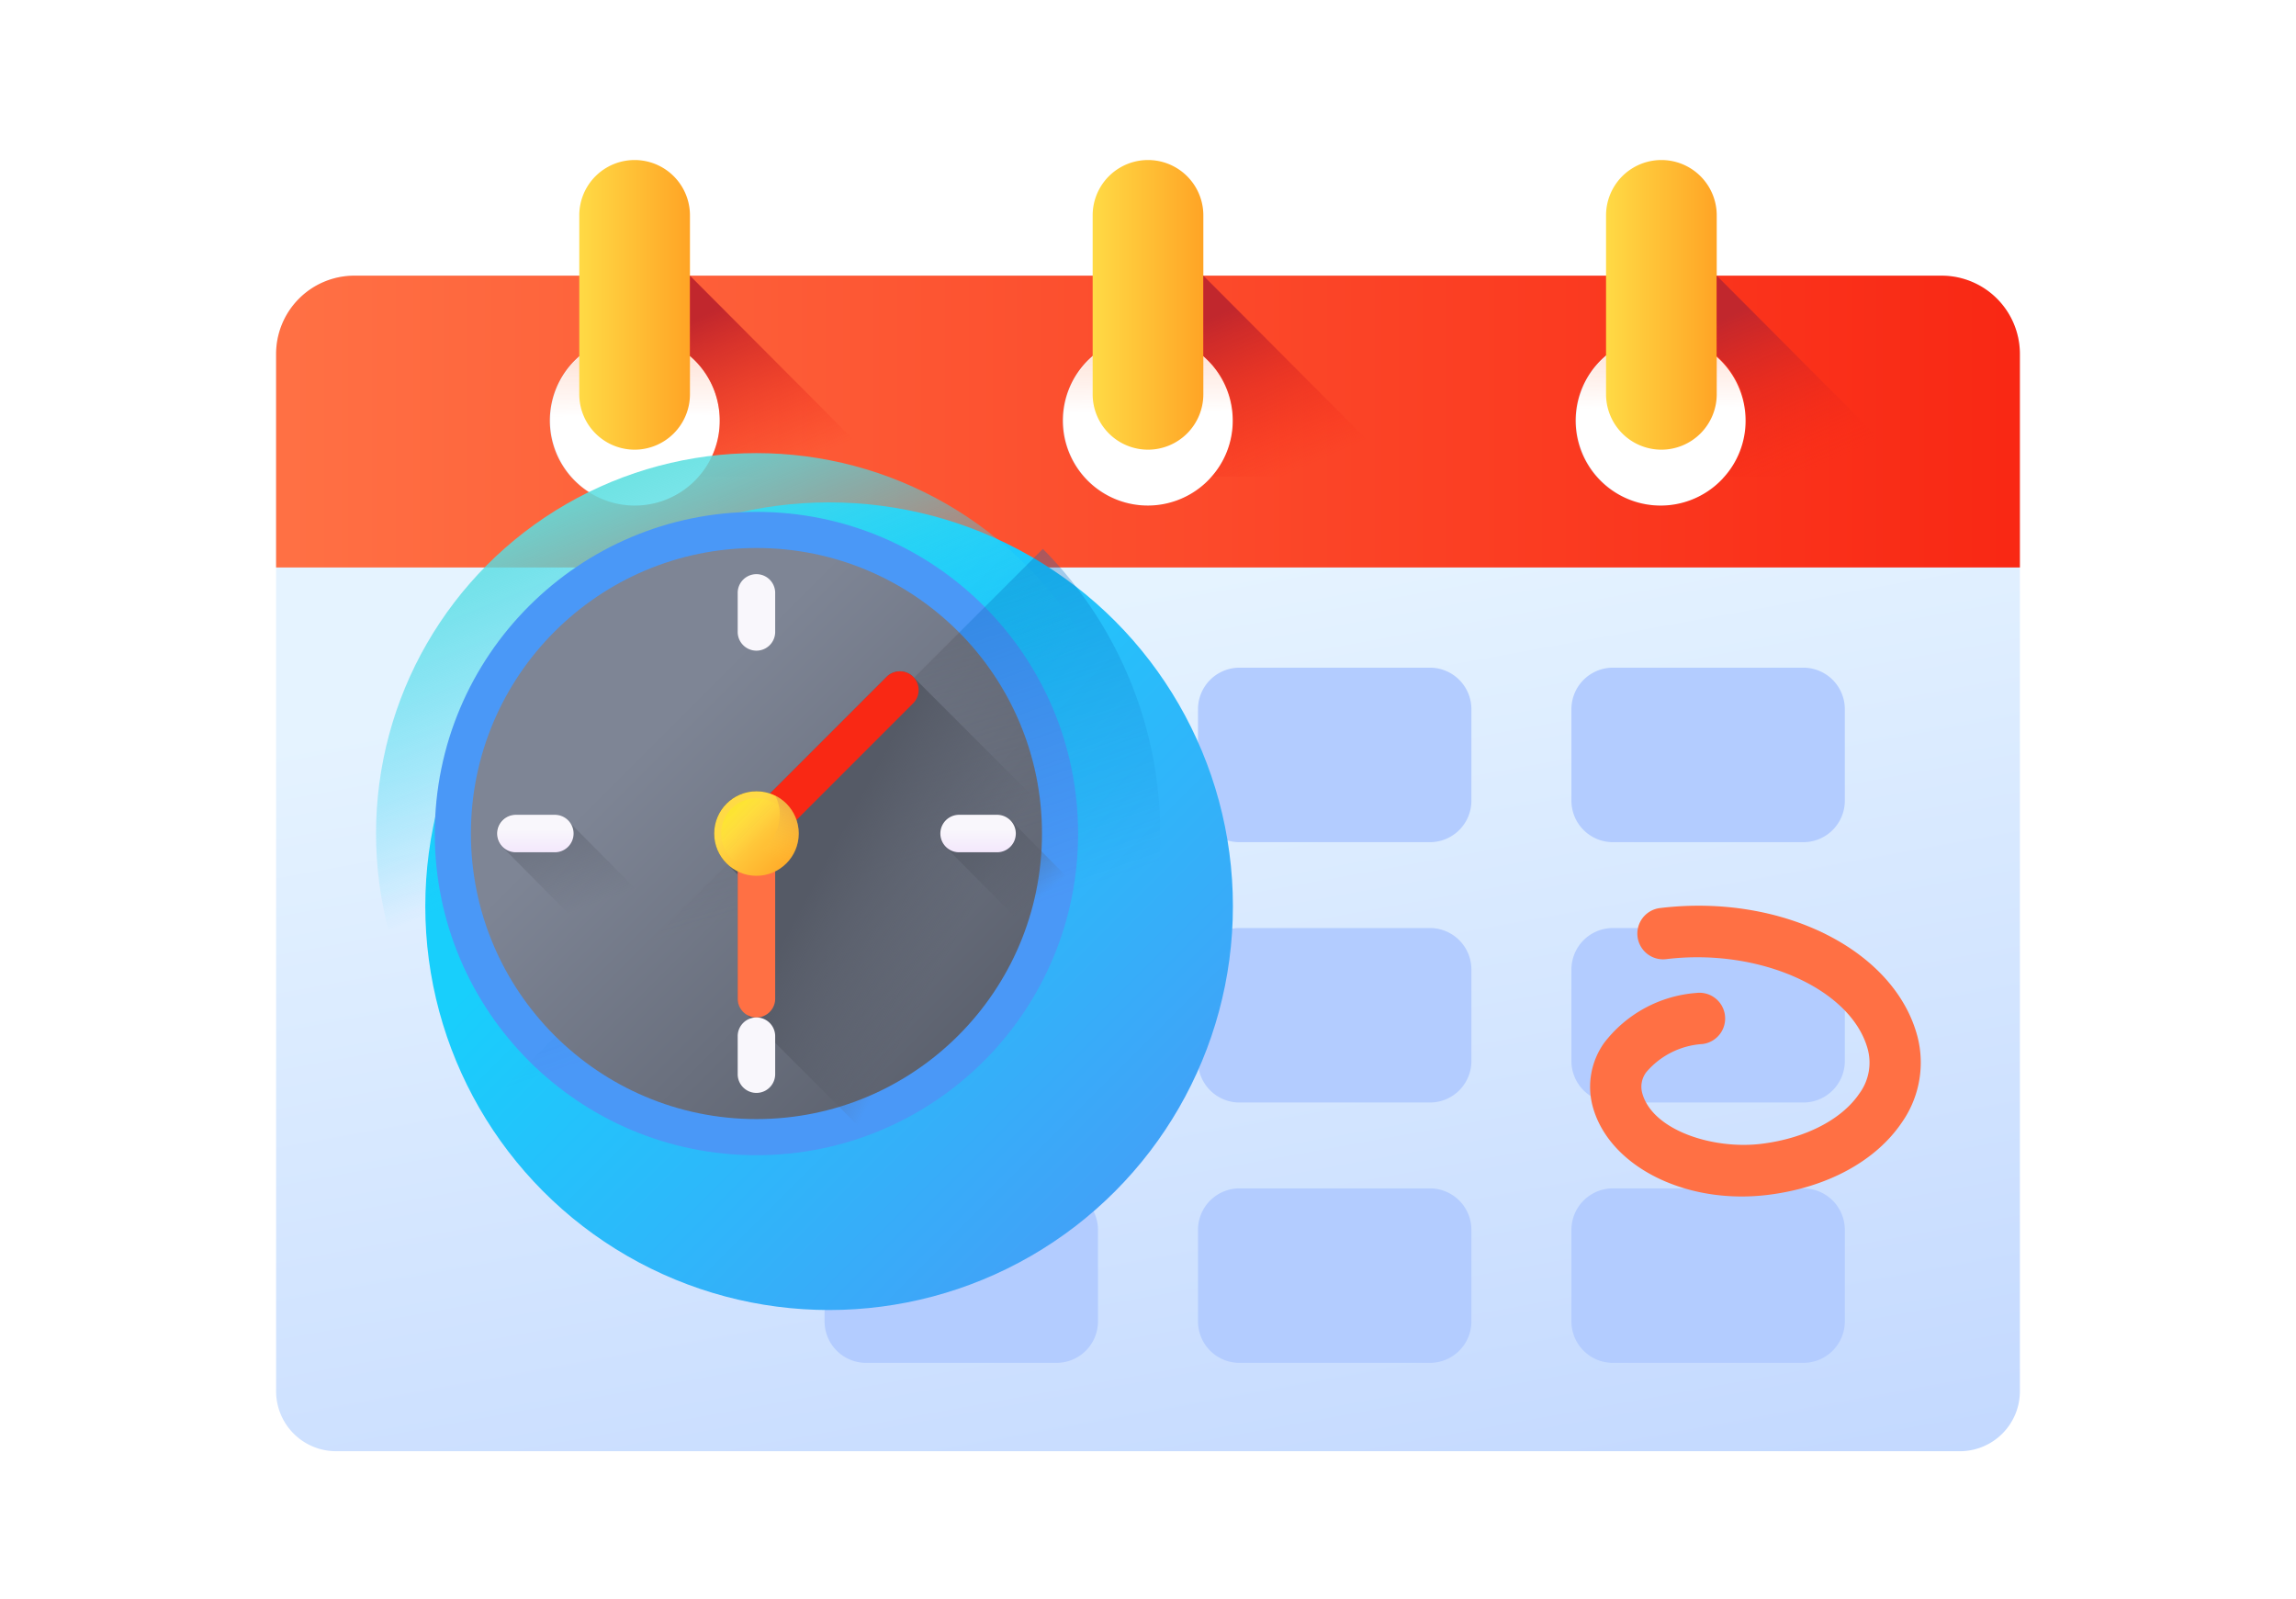 <svg xmlns="http://www.w3.org/2000/svg" xmlns:xlink="http://www.w3.org/1999/xlink" width="158" height="110" viewBox="0 0 158 110">
  <defs>
    <style>
      .cls-1 {
        fill: #fff;
        stroke: #707070;
      }

      .cls-2 {
        clip-path: url(#clip-path);
      }

      .cls-3 {
        fill: url(#linear-gradient);
      }

      .cls-4 {
        fill: url(#linear-gradient-2);
      }

      .cls-5 {
        fill: url(#linear-gradient-3);
      }

      .cls-6 {
        fill: url(#linear-gradient-4);
      }

      .cls-7 {
        fill: #b3ccff;
      }

      .cls-8 {
        fill: url(#linear-gradient-7);
      }

      .cls-9 {
        fill: url(#linear-gradient-9);
      }

      .cls-10 {
        fill: url(#linear-gradient-10);
      }

      .cls-11 {
        fill: url(#linear-gradient-11);
      }

      .cls-12 {
        fill: url(#linear-gradient-12);
      }

      .cls-13 {
        fill: url(#linear-gradient-13);
      }

      .cls-14 {
        fill: url(#linear-gradient-14);
      }

      .cls-15 {
        fill: url(#linear-gradient-15);
      }

      .cls-16 {
        fill: url(#linear-gradient-16);
      }

      .cls-17 {
        fill: url(#linear-gradient-17);
      }

      .cls-18 {
        fill: url(#linear-gradient-18);
      }

      .cls-19 {
        fill: url(#linear-gradient-19);
      }

      .cls-20 {
        fill: url(#linear-gradient-20);
      }

      .cls-21 {
        fill: url(#linear-gradient-21);
      }

      .cls-22 {
        fill: url(#linear-gradient-22);
      }

      .cls-23 {
        fill: url(#linear-gradient-23);
      }

      .cls-24 {
        fill: url(#linear-gradient-24);
      }

      .cls-25 {
        fill: url(#linear-gradient-26);
      }

      .cls-26 {
        fill: url(#linear-gradient-27);
      }

      .cls-27 {
        fill: url(#linear-gradient-28);
      }

      .cls-28 {
        fill: url(#linear-gradient-29);
      }

      .cls-29 {
        fill: url(#linear-gradient-30);
      }

      .cls-30 {
        filter: url(#Ellipse_51);
      }
    </style>
    <clipPath id="clip-path">
      <rect id="mask" class="cls-1" width="158" height="110" transform="translate(156.795 345.344)"/>
    </clipPath>
    <linearGradient id="linear-gradient" x1="0.44" y1="0.28" x2="0.755" y2="1.468" gradientUnits="objectBoundingBox">
      <stop offset="0" stop-color="#e5f3ff"/>
      <stop offset="1" stop-color="#b3ccff"/>
    </linearGradient>
    <linearGradient id="linear-gradient-2" y1="0.5" x2="1" y2="0.5" gradientUnits="objectBoundingBox">
      <stop offset="0" stop-color="#ff7044"/>
      <stop offset="1" stop-color="#f92814"/>
    </linearGradient>
    <linearGradient id="linear-gradient-3" x1="0.497" y1="0.451" x2="0.399" y2="-1.264" gradientUnits="objectBoundingBox">
      <stop offset="0" stop-color="#ff7044" stop-opacity="0"/>
      <stop offset="1" stop-color="#ffa425"/>
    </linearGradient>
    <linearGradient id="linear-gradient-4" y1="0.5" x2="1" y2="0.5" gradientUnits="objectBoundingBox">
      <stop offset="0" stop-color="#ffda45"/>
      <stop offset="1" stop-color="#ffa425"/>
    </linearGradient>
    <linearGradient id="linear-gradient-7" x1="0.501" y1="0.954" x2="0.15" y2="0.161" gradientUnits="objectBoundingBox">
      <stop offset="0" stop-color="#f92814" stop-opacity="0"/>
      <stop offset="1" stop-color="#c1272d"/>
    </linearGradient>
    <linearGradient id="linear-gradient-9" x1="0.501" y1="0.954" x2="0.15" y2="0.161" xlink:href="#linear-gradient-7"/>
    <linearGradient id="linear-gradient-10" x1="0.325" y1="0.325" x2="0.978" y2="0.978" gradientUnits="objectBoundingBox">
      <stop offset="0" stop-color="#18cffc"/>
      <stop offset="1" stop-color="#4a98f7"/>
    </linearGradient>
    <filter id="Ellipse_51" x="14.267" y="19.57" width="85.576" height="85.576" filterUnits="userSpaceOnUse">
      <feOffset dx="5" dy="5" input="SourceAlpha"/>
      <feGaussianBlur stdDeviation="5" result="blur"/>
      <feFlood flood-color="#212121" flood-opacity="0.2"/>
      <feComposite operator="in" in2="blur"/>
      <feComposite in="SourceGraphic"/>
    </filter>
    <linearGradient id="linear-gradient-11" x1="0.477" y1="0.443" x2="0.293" y2="-0.014" gradientUnits="objectBoundingBox">
      <stop offset="0" stop-color="#18cffc" stop-opacity="0"/>
      <stop offset="1" stop-color="#65e1dc"/>
    </linearGradient>
    <linearGradient id="linear-gradient-12" x1="-9.815" y1="-28.199" x2="-9.162" y2="-27.547" xlink:href="#linear-gradient-10"/>
    <linearGradient id="linear-gradient-13" x1="0.517" y1="0.622" x2="0.036" y2="-0.765" gradientUnits="objectBoundingBox">
      <stop offset="0" stop-color="#0469bc" stop-opacity="0"/>
      <stop offset="1" stop-color="#0469bc"/>
    </linearGradient>
    <linearGradient id="linear-gradient-14" x1="0.325" y1="0.325" x2="0.978" y2="0.978" gradientUnits="objectBoundingBox">
      <stop offset="0" stop-color="#7e8595"/>
      <stop offset="1" stop-color="#555a66"/>
    </linearGradient>
    <linearGradient id="linear-gradient-15" x1="0.492" y1="0.552" x2="0.17" y2="-0.565" gradientUnits="objectBoundingBox">
      <stop offset="0" stop-color="#555a66" stop-opacity="0"/>
      <stop offset="1" stop-color="#555a66"/>
    </linearGradient>
    <linearGradient id="linear-gradient-16" x1="0.533" y1="0.543" x2="0.252" y2="0.361" xlink:href="#linear-gradient-15"/>
    <linearGradient id="linear-gradient-17" x1="-5.886" y1="1.215" x2="-5.672" y2="1.215" xlink:href="#linear-gradient-2"/>
    <linearGradient id="linear-gradient-18" x1="27.906" y1="9.341" x2="27.906" y2="9.575" xlink:href="#linear-gradient-2"/>
    <linearGradient id="linear-gradient-19" x1="0.313" y1="0.313" x2="0.961" y2="0.961" xlink:href="#linear-gradient-4"/>
    <linearGradient id="linear-gradient-20" x1="0.56" y1="0.56" x2="0.017" y2="0.017" gradientUnits="objectBoundingBox">
      <stop offset="0" stop-color="#ffda45" stop-opacity="0"/>
      <stop offset="1" stop-color="#fcee21"/>
    </linearGradient>
    <linearGradient id="linear-gradient-21" x1="0.49" y1="0.674" x2="1.216" y2="-0.675" gradientUnits="objectBoundingBox">
      <stop offset="0" stop-color="#ffda45" stop-opacity="0"/>
      <stop offset="1" stop-color="#b53759"/>
    </linearGradient>
    <linearGradient id="linear-gradient-22" x1="0.576" y1="0.66" x2="-0.025" y2="-0.609" xlink:href="#linear-gradient-15"/>
    <linearGradient id="linear-gradient-23" x1="0.594" y1="0.59" x2="-0.011" y2="0.01" xlink:href="#linear-gradient-15"/>
    <linearGradient id="linear-gradient-24" x1="0.5" y1="0.384" x2="0.5" y2="1.412" gradientUnits="objectBoundingBox">
      <stop offset="0" stop-color="#f9f7fc"/>
      <stop offset="1" stop-color="#f0ddfc"/>
    </linearGradient>
    <linearGradient id="linear-gradient-26" x1="-12.424" y1="10.762" x2="-13.198" y2="10.309" xlink:href="#linear-gradient-15"/>
    <linearGradient id="linear-gradient-27" x1="-9.164" y1="8.216" x2="-9.939" y2="7.762" xlink:href="#linear-gradient-15"/>
    <linearGradient id="linear-gradient-28" x1="-47.071" y1="23.75" x2="-47.071" y2="24.254" xlink:href="#linear-gradient-24"/>
    <linearGradient id="linear-gradient-29" x1="-35.243" y1="17.957" x2="-35.243" y2="18.461" xlink:href="#linear-gradient-24"/>
    <linearGradient id="linear-gradient-30" x1="2.472" y1="-2.025" x2="3.47" y2="-2.025" xlink:href="#linear-gradient-2"/>
  </defs>
  <g id="calendar" class="cls-2" transform="translate(-156.795 -345.344)">
    <g id="calendar-2" data-name="calendar" transform="translate(175.795 289.588)">
      <path id="Path_238" data-name="Path 238" class="cls-3" d="M0,105.918v71.36a4.128,4.128,0,0,0,4.121,4.134H115.879A4.128,4.128,0,0,0,120,177.278v-71.36a5.389,5.389,0,0,0-5.381-5.4H5.381A5.389,5.389,0,0,0,0,105.918Zm95.3-1.269a5.845,5.845,0,1,1-5.825,5.843A5.833,5.833,0,0,1,95.3,104.649Zm-35.3,0a5.845,5.845,0,1,1-5.825,5.843A5.833,5.833,0,0,1,60,104.649Zm-35.3,0a5.845,5.845,0,1,1-5.822,5.843,5.834,5.834,0,0,1,5.822-5.843Z" transform="translate(0 -25.795)"/>
      <path id="Path_239" data-name="Path 239" class="cls-4" d="M114.619,100.519H5.381A5.39,5.39,0,0,0,0,105.917V120.6H120V105.917A5.39,5.39,0,0,0,114.619,100.519ZM28.976,114.462a5.846,5.846,0,1,1,1.553-3.971A5.8,5.8,0,0,1,28.976,114.462Zm35.3,0a5.845,5.845,0,1,1,1.554-3.971A5.806,5.806,0,0,1,64.271,114.462Zm35.293,0a5.846,5.846,0,1,1,1.553-3.971A5.8,5.8,0,0,1,99.564,114.462Z" transform="translate(0 -25.794)"/>
      <path id="Path_240" data-name="Path 240" class="cls-5" d="M91.576,125.781a5.886,5.886,0,0,1-1.231,2.047,5.825,5.825,0,0,1-9.771-2.047,5.924,5.924,0,0,1-.322-1.924,5.823,5.823,0,1,1,11.647,0A5.93,5.93,0,0,1,91.576,125.781Zm35.3,0a5.882,5.882,0,0,1-1.231,2.047,5.809,5.809,0,0,1-8.542,0,5.824,5.824,0,1,1,9.773-2.047Zm35.293,0a5.815,5.815,0,0,1-9.771,2.047,5.823,5.823,0,1,1,9.771-2.047Z" transform="translate(-61.369 -39.16)"/>
      <path id="Path_241" data-name="Path 241" class="cls-6" d="M92.474,86.7a3.814,3.814,0,0,1-3.808-3.82V70.576a3.808,3.808,0,1,1,7.616,0V82.882A3.814,3.814,0,0,1,92.474,86.7Z" transform="translate(-67.803 0)"/>
      <path id="Path_242" data-name="Path 242" class="cls-6" d="M242.623,86.7a3.814,3.814,0,0,1-3.808-3.82V70.576a3.808,3.808,0,1,1,7.616,0V82.882A3.814,3.814,0,0,1,242.623,86.7Z" transform="translate(-182.623 0)"/>
      <path id="Path_243" data-name="Path 243" class="cls-6" d="M392.771,86.7a3.814,3.814,0,0,1-3.808-3.82V70.576a3.808,3.808,0,1,1,7.616,0V82.882A3.814,3.814,0,0,1,392.771,86.7Z" transform="translate(-297.442 0)"/>
      <g id="Group_143" data-name="Group 143" transform="translate(37.744 101.701)">
        <path id="Path_244" data-name="Path 244" class="cls-7" d="M176.375,378.623H163.263a2.856,2.856,0,0,1-2.851-2.86v-6.287a2.856,2.856,0,0,1,2.851-2.86h13.112a2.856,2.856,0,0,1,2.851,2.86v6.287A2.856,2.856,0,0,1,176.375,378.623Z" transform="translate(-160.412 -330.786)"/>
        <path id="Path_245" data-name="Path 245" class="cls-7" d="M285.588,378.623H272.475a2.856,2.856,0,0,1-2.851-2.86v-6.287a2.856,2.856,0,0,1,2.851-2.86h13.112a2.856,2.856,0,0,1,2.851,2.86v6.287A2.856,2.856,0,0,1,285.588,378.623Z" transform="translate(-243.927 -330.786)"/>
        <path id="Path_246" data-name="Path 246" class="cls-7" d="M394.8,378.623H381.688a2.856,2.856,0,0,1-2.851-2.86v-6.287a2.856,2.856,0,0,1,2.851-2.86H394.8a2.856,2.856,0,0,1,2.851,2.86v6.287A2.856,2.856,0,0,1,394.8,378.623Z" transform="translate(-327.443 -330.786)"/>
        <path id="Path_247" data-name="Path 247" class="cls-7" d="M176.375,302.72H163.263a2.856,2.856,0,0,1-2.851-2.86v-6.287a2.856,2.856,0,0,1,2.851-2.86h13.112a2.856,2.856,0,0,1,2.851,2.86v6.287A2.856,2.856,0,0,1,176.375,302.72Z" transform="translate(-160.412 -272.798)"/>
        <path id="Path_248" data-name="Path 248" class="cls-7" d="M285.588,302.72H272.475a2.856,2.856,0,0,1-2.851-2.86v-6.287a2.856,2.856,0,0,1,2.851-2.86h13.112a2.856,2.856,0,0,1,2.851,2.86v6.287A2.856,2.856,0,0,1,285.588,302.72Z" transform="translate(-243.927 -272.798)"/>
        <path id="Path_249" data-name="Path 249" class="cls-7" d="M394.8,302.72H381.688a2.856,2.856,0,0,1-2.851-2.86v-6.287a2.856,2.856,0,0,1,2.851-2.86H394.8a2.856,2.856,0,0,1,2.851,2.86v6.287A2.856,2.856,0,0,1,394.8,302.72Z" transform="translate(-327.443 -272.798)"/>
        <path id="Path_250" data-name="Path 250" class="cls-7" d="M176.375,226.817H163.263a2.856,2.856,0,0,1-2.851-2.86V217.67a2.856,2.856,0,0,1,2.851-2.86h13.112a2.856,2.856,0,0,1,2.851,2.86v6.287A2.856,2.856,0,0,1,176.375,226.817Z" transform="translate(-160.412 -214.81)"/>
        <path id="Path_251" data-name="Path 251" class="cls-7" d="M285.588,226.817H272.475a2.856,2.856,0,0,1-2.851-2.86V217.67a2.856,2.856,0,0,1,2.851-2.86h13.112a2.856,2.856,0,0,1,2.851,2.86v6.287A2.856,2.856,0,0,1,285.588,226.817Z" transform="translate(-243.927 -214.81)"/>
        <path id="Path_252" data-name="Path 252" class="cls-7" d="M394.8,226.817H381.688a2.856,2.856,0,0,1-2.851-2.86V217.67a2.856,2.856,0,0,1,2.851-2.86H394.8a2.856,2.856,0,0,1,2.851,2.86v6.287A2.856,2.856,0,0,1,394.8,226.817Z" transform="translate(-327.443 -214.81)"/>
      </g>
      <path id="Path_253" data-name="Path 253" class="cls-8" d="M123.086,110.491a5.829,5.829,0,0,1-1.46,3.861h13.2l-13.79-13.833v5.523A5.836,5.836,0,0,1,123.086,110.491Z" transform="translate(-92.556 -25.794)"/>
      <path id="Path_254" data-name="Path 254" class="cls-8" d="M273.239,110.491a5.829,5.829,0,0,1-1.46,3.861h13.2l-13.79-13.833v5.523A5.836,5.836,0,0,1,273.239,110.491Z" transform="translate(-207.379 -25.794)"/>
      <path id="Path_255" data-name="Path 255" class="cls-9" d="M423.382,110.491a5.829,5.829,0,0,1-1.46,3.861h13.2l-13.79-13.833v5.523A5.837,5.837,0,0,1,423.382,110.491Z" transform="translate(-322.194 -25.794)"/>
      <g id="Group_145" data-name="Group 145" transform="translate(5.267 85.326)">
        <g class="cls-30" transform="matrix(1, 0, 0, 1, -24.27, -29.57)">
          <circle id="Ellipse_51-2" data-name="Ellipse 51" class="cls-10" cx="27.788" cy="27.788" r="27.788" transform="translate(24.27 29.57)"/>
        </g>
        <circle id="Ellipse_52" data-name="Ellipse 52" class="cls-11" cx="26.178" cy="26.178" r="26.178" transform="translate(1.61 1.61)"/>
        <circle id="Ellipse_53" data-name="Ellipse 53" class="cls-12" cx="22.135" cy="22.135" r="22.135" transform="translate(5.653 5.653)"/>
        <path id="Path_143" data-name="Path 143" class="cls-13" d="M281.855,309.642a27.787,27.787,0,0,0,19.71-47.374l-39.3,39.3A27.7,27.7,0,0,0,281.855,309.642Z" transform="translate(-254.068 -254.067)"/>
        <circle id="Ellipse_54" data-name="Ellipse 54" class="cls-14" cx="19.649" cy="19.649" r="19.649" transform="translate(8.139 8.139)"/>
        <path id="Path_144" data-name="Path 144" class="cls-15" d="M306.195,325.843a19.648,19.648,0,0,0,13.955-33.48l-27.786,27.786A19.586,19.586,0,0,0,306.195,325.843Z" transform="translate(-278.407 -278.407)"/>
        <path id="Path_145" data-name="Path 145" class="cls-16" d="M379.6,323.129,363.174,306.7a1.289,1.289,0,0,0-1.823,0l-8.029,8.029a2.907,2.907,0,0,0-2.794,4.987c.114.137.5.522.573.59v8.509a1.288,1.288,0,0,0,.587,1.08l12.673,12.673A27.834,27.834,0,0,0,379.6,323.129Z" transform="translate(-324.602 -289.697)"/>
        <path id="Path_146" data-name="Path 146" class="cls-17" d="M363.094,317.484a1.29,1.29,0,0,1,0-1.823l8.961-8.961a1.289,1.289,0,0,1,1.823,1.823l-8.961,8.961A1.289,1.289,0,0,1,363.094,317.484Z" transform="translate(-335.306 -289.697)"/>
        <path id="Path_147" data-name="Path 147" class="cls-18" d="M360.527,372.722v8.752a1.29,1.29,0,1,1-2.579,0v-8.752a1.29,1.29,0,0,1,2.579,0Z" transform="translate(-331.45 -342.356)"/>
        <circle id="Ellipse_55" data-name="Ellipse 55" class="cls-19" cx="2.909" cy="2.909" r="2.909" transform="translate(24.879 24.879)"/>
        <circle id="Ellipse_56" data-name="Ellipse 56" class="cls-20" cx="2.428" cy="2.428" r="2.428" transform="translate(25.36 25.36)"/>
        <path id="Path_148" data-name="Path 148" class="cls-21" d="M354.988,351.085a2.909,2.909,0,0,1-3.9,3.9,2.909,2.909,0,1,0,3.9-3.9Z" transform="translate(-325.899 -325.899)"/>
        <path id="Path_149" data-name="Path 149" class="cls-22" d="M276.13,358.4a1.285,1.285,0,0,0-.981-.454h-2.685a1.288,1.288,0,0,0-.849,2.258l6.583,6.647a1.286,1.286,0,0,0,.981.454h2.685a1.288,1.288,0,0,0,.849-2.258Z" transform="translate(-261.27 -331.451)"/>
        <path id="Path_150" data-name="Path 150" class="cls-23" d="M435.638,358.4a1.286,1.286,0,0,0-.981-.454h-2.685a1.288,1.288,0,0,0-.85,2.258l6.583,6.647a1.286,1.286,0,0,0,.981.454h2.685a1.288,1.288,0,0,0,.85-2.258Z" transform="translate(-390.275 -331.451)"/>
        <path id="Path_151" data-name="Path 151" class="cls-24" d="M275.148,360.527h-2.685a1.29,1.29,0,0,1,0-2.579h2.685a1.29,1.29,0,1,1,0,2.579Z" transform="translate(-261.27 -331.45)"/>
        <path id="Path_152" data-name="Path 152" class="cls-24" d="M434.658,360.527h-2.685a1.29,1.29,0,0,1,0-2.579h2.685a1.29,1.29,0,0,1,0,2.579Z" transform="translate(-390.276 -331.45)"/>
        <path id="Path_153" data-name="Path 153" class="cls-25" d="M358.4,276.13a1.285,1.285,0,0,1-.454-.981v-2.685a1.288,1.288,0,0,1,2.258-.849l6.647,6.583a1.286,1.286,0,0,1,.454.981v2.685a1.288,1.288,0,0,1-2.258.849Z" transform="translate(-331.45 -261.271)"/>
        <path id="Path_154" data-name="Path 154" class="cls-26" d="M358.4,435.638a1.286,1.286,0,0,1-.454-.981v-2.685a1.288,1.288,0,0,1,2.258-.85l6.647,6.583a1.286,1.286,0,0,1,.454.981v2.685a1.288,1.288,0,0,1-2.258.85Z" transform="translate(-331.45 -390.275)"/>
        <path id="Path_155" data-name="Path 155" class="cls-27" d="M360.527,275.148v-2.685a1.29,1.29,0,0,0-2.579,0v2.685a1.29,1.29,0,1,0,2.579,0Z" transform="translate(-331.45 -261.27)"/>
        <path id="Path_156" data-name="Path 156" class="cls-28" d="M360.527,434.658v-2.685a1.29,1.29,0,0,0-2.579,0v2.685a1.29,1.29,0,0,0,2.579,0Z" transform="translate(-331.45 -390.276)"/>
      </g>
      <path id="Path_285" data-name="Path 285" class="cls-29" d="M394.719,304.221c-4.972,0-9.308-2.554-10.268-6.26a5.224,5.224,0,0,1,.79-4.29,8.83,8.83,0,0,1,6.359-3.456,1.77,1.77,0,0,1,.425,3.515,5.525,5.525,0,0,0-3.867,1.934,1.66,1.66,0,0,0-.291,1.406c.67,2.585,4.858,3.935,8.2,3.528,3-.365,5.524-1.655,6.743-3.45a3.585,3.585,0,0,0,.6-3.008c-1.081-4.172-7.441-7.035-13.886-6.251a1.77,1.77,0,0,1-.425-3.515c8.386-1.019,16.174,2.879,17.727,8.876a7.176,7.176,0,0,1-1.094,5.892c-1.81,2.666-5.177,4.478-9.235,4.972A14.712,14.712,0,0,1,394.719,304.221Z" transform="translate(-293.866 -166.132)"/>
    </g>
  </g>
</svg>
